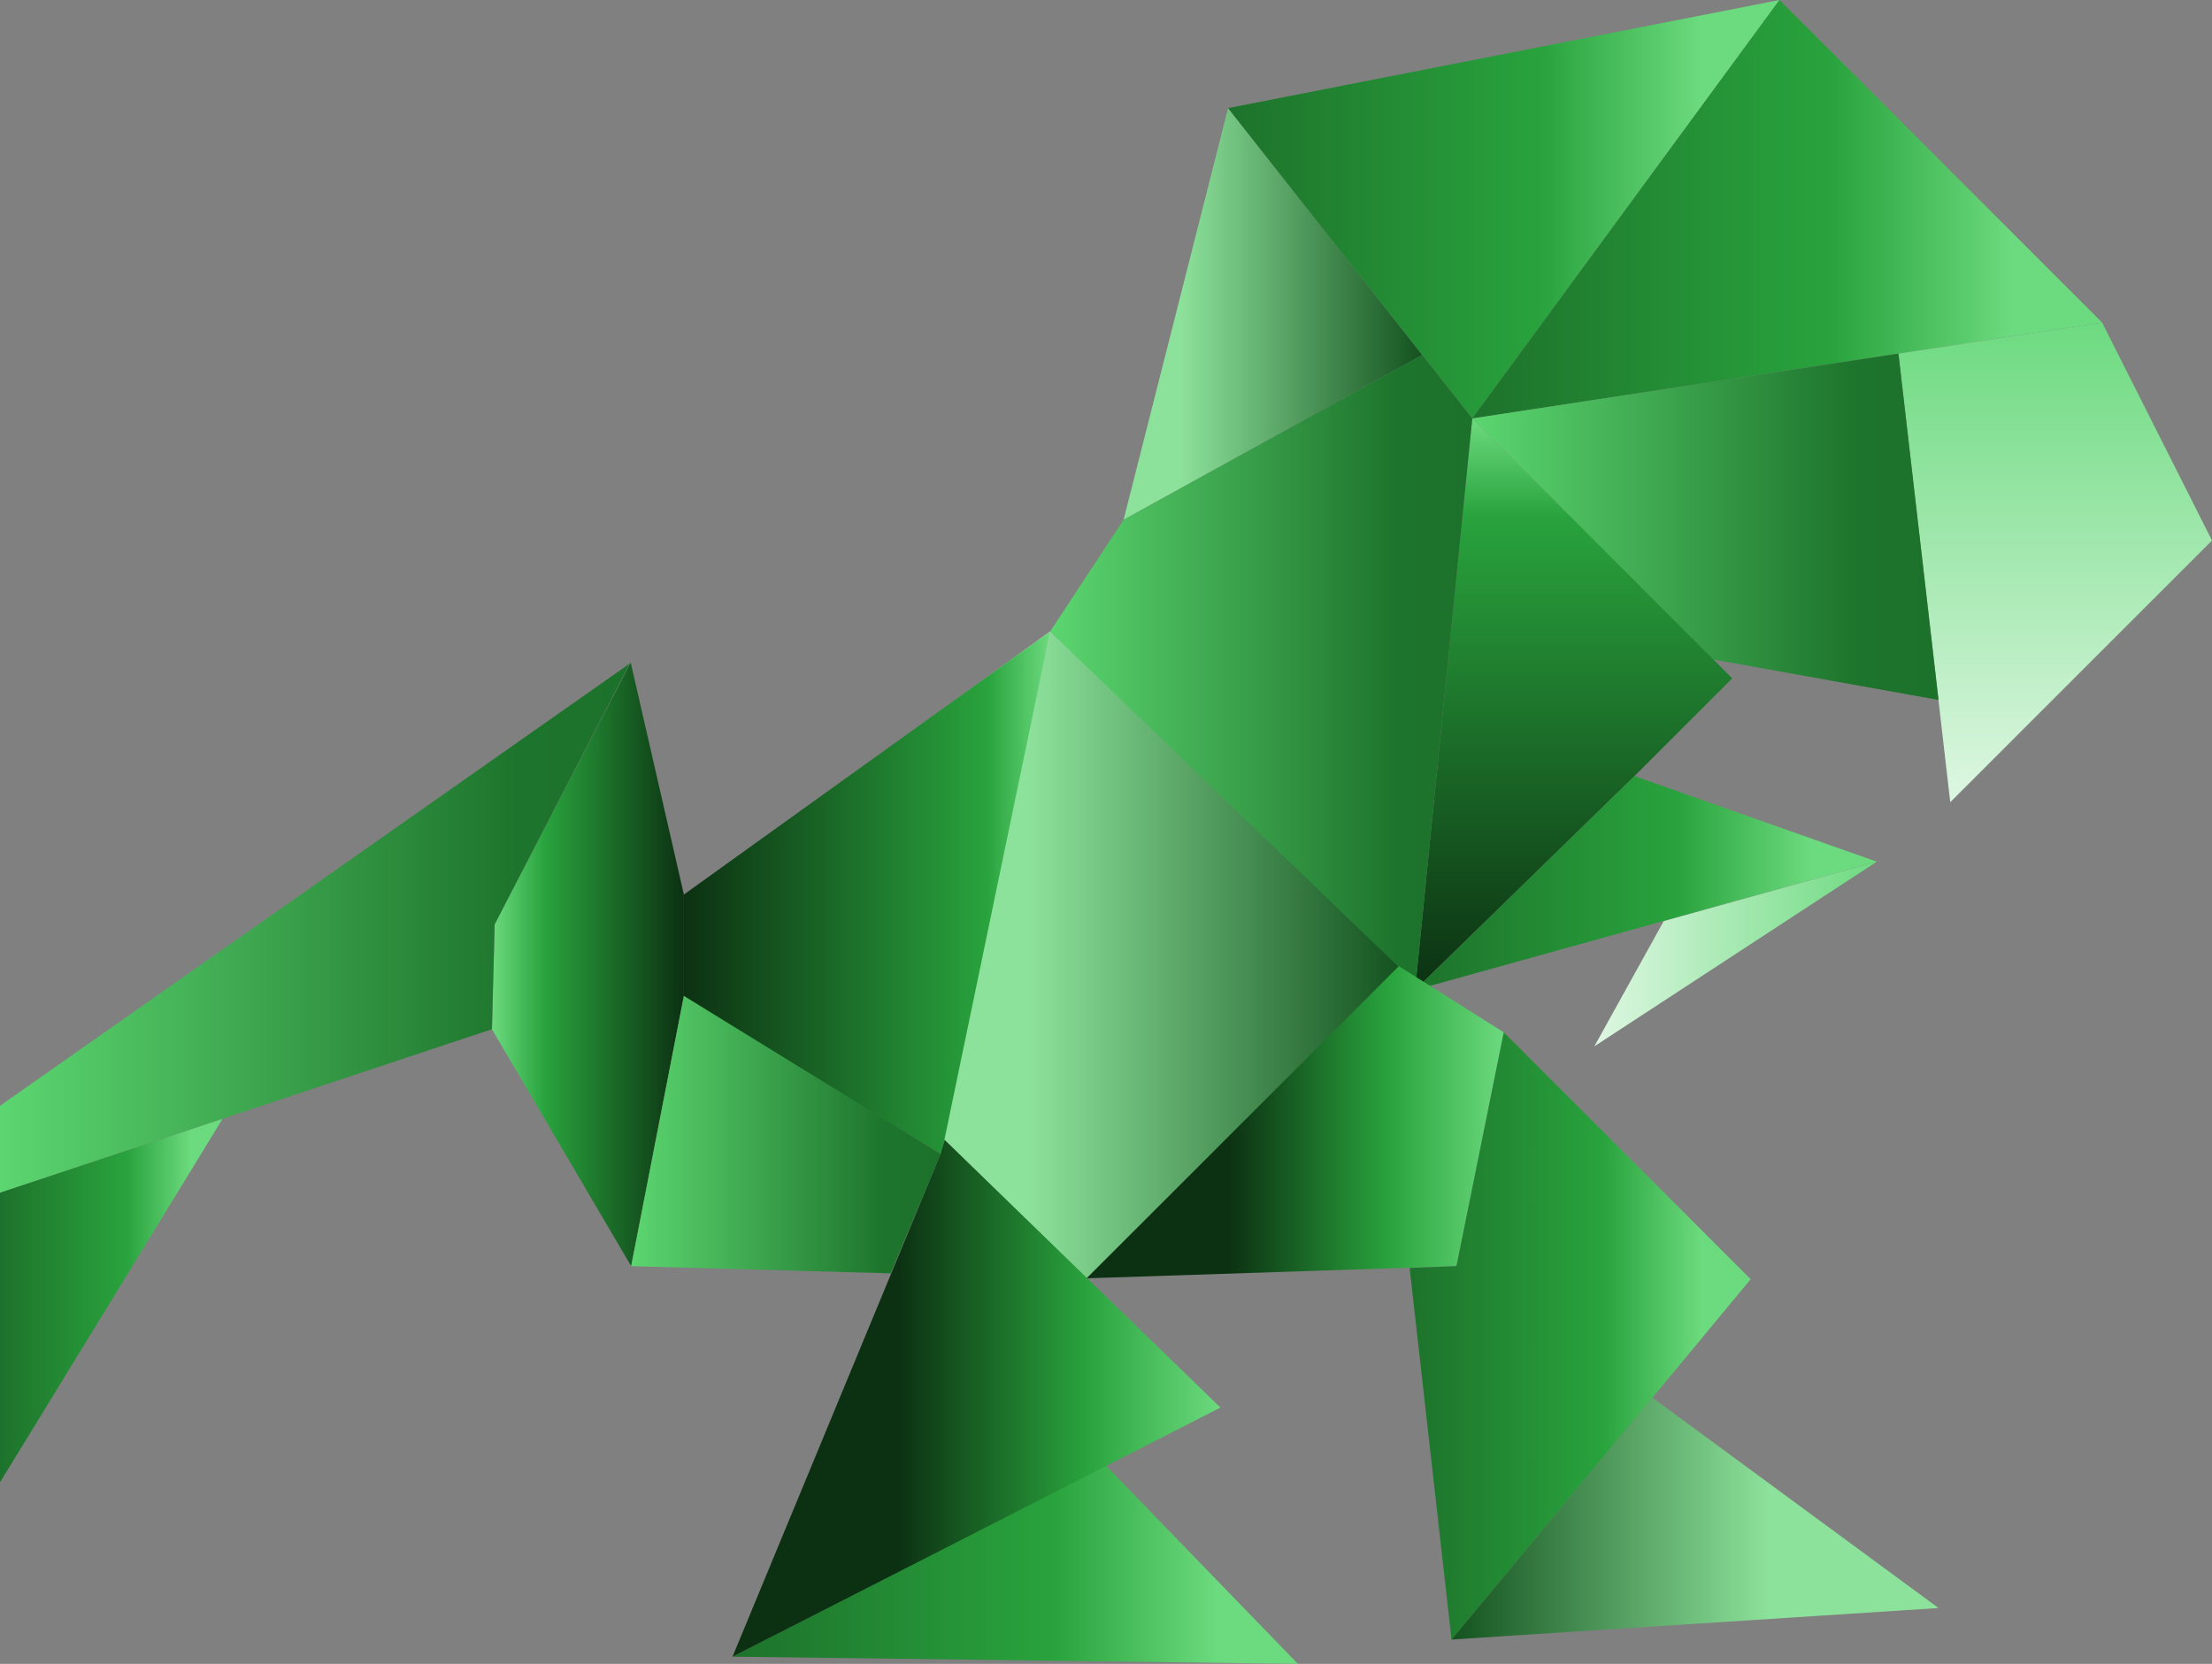 <?xml version="1.0" encoding="utf-8"?>
<!-- Generator: Adobe Illustrator 18.1.0, SVG Export Plug-In . SVG Version: 6.00 Build 0)  -->
<svg version="1.1" id="Layer_1" xmlns="http://www.w3.org/2000/svg" xmlns:xlink="http://www.w3.org/1999/xlink" x="0px" y="0px"
	 viewBox="0 0 491 369.4" enable-background="new 0 0 491 369.4" xml:space="preserve">
<rect x="0" y="0" width="491" height="369.4" fill="#808080" stroke="none"/>
<g>
	<g id="TrexGreen_1_">
		<linearGradient id="SVGID_1_" gradientUnits="userSpaceOnUse" x1="249.362" y1="69.697" x2="315.658" y2="69.697">
			<stop  offset="0.188" style="stop-color:#8DE29B"/>
			<stop  offset="1" style="stop-color:#14521F"/>
		</linearGradient>
		<polygon fill="url(#SVGID_1_)" points="272.6,24 315.7,78.8 249.4,115.4 		"/>
		<linearGradient id="SVGID_2_" gradientUnits="userSpaceOnUse" x1="272.595" y1="46.465" x2="394.951" y2="46.465">
			<stop  offset="0" style="stop-color:#1D722B"/>
			<stop  offset="0.569" style="stop-color:#29A33D"/>
			<stop  offset="0.857" style="stop-color:#6CDA7E"/>
		</linearGradient>
		<polygon fill="url(#SVGID_2_)" points="272.6,24 395,0 326.8,92.9 		"/>
		<linearGradient id="SVGID_3_" gradientUnits="userSpaceOnUse" x1="326.803" y1="46.465" x2="466.586" y2="46.465">
			<stop  offset="0" style="stop-color:#1D722B"/>
			<stop  offset="0.569" style="stop-color:#29A33D"/>
			<stop  offset="0.857" style="stop-color:#6CDA7E"/>
		</linearGradient>
		<polygon fill="url(#SVGID_3_)" points="395,0 466.6,71.6 326.8,92.9 		"/>
		<linearGradient id="SVGID_4_" gradientUnits="userSpaceOnUse" x1="456.212" y1="178.115" x2="456.212" y2="71.632">
			<stop  offset="0" style="stop-color:#DEF7E2"/>
			<stop  offset="1" style="stop-color:#6DDA80"/>
		</linearGradient>
		<polygon fill="url(#SVGID_4_)" points="466.6,71.6 491,120 432.9,178.1 421.4,78.5 		"/>
		<linearGradient id="SVGID_5_" gradientUnits="userSpaceOnUse" x1="326.803" y1="116.965" x2="430.29" y2="116.965">
			<stop  offset="0" style="stop-color:#5CD670"/>
			<stop  offset="0.824" style="stop-color:#1D742C"/>
			<stop  offset="1" style="stop-color:#1D722B"/>
		</linearGradient>
		<polygon fill="url(#SVGID_5_)" points="326.8,92.9 380.2,146.4 430.3,155.4 421.4,78.5 		"/>
		<linearGradient id="SVGID_6_" gradientUnits="userSpaceOnUse" x1="349.276" y1="219.837" x2="349.276" y2="92.93">
			<stop  offset="0" style="stop-color:#0C3112"/>
			<stop  offset="0.829" style="stop-color:#29A33D"/>
			<stop  offset="1" style="stop-color:#6CDA7E"/>
		</linearGradient>
		<polygon fill="url(#SVGID_6_)" points="326.8,92.9 314.1,219.8 362.8,172.3 384.5,150.6 		"/>
		<linearGradient id="SVGID_7_" gradientUnits="userSpaceOnUse" x1="314.055" y1="196.072" x2="416.635" y2="196.072">
			<stop  offset="0" style="stop-color:#1D722B"/>
			<stop  offset="0.569" style="stop-color:#29A33D"/>
			<stop  offset="0.857" style="stop-color:#6CDA7E"/>
		</linearGradient>
		<polygon fill="url(#SVGID_7_)" points="314.1,219.8 416.6,191.3 362.8,172.3 		"/>
		<linearGradient id="SVGID_8_" gradientUnits="userSpaceOnUse" x1="353.908" y1="211.802" x2="416.635" y2="211.802">
			<stop  offset="0" style="stop-color:#DEF7E2"/>
			<stop  offset="1" style="stop-color:#6DDA80"/>
		</linearGradient>
		<polygon fill="url(#SVGID_8_)" points="369.3,204.5 353.9,232.3 416.6,191.3 		"/>
		<linearGradient id="SVGID_9_" gradientUnits="userSpaceOnUse" x1="233.1" y1="149.296" x2="326.803" y2="149.296">
			<stop  offset="0" style="stop-color:#5CD670"/>
			<stop  offset="0.824" style="stop-color:#1D742C"/>
			<stop  offset="1" style="stop-color:#1D722B"/>
		</linearGradient>
		<polygon fill="url(#SVGID_9_)" points="326.8,92.9 315.7,78.8 249.4,115.4 233.1,140.2 314.1,219.8 		"/>
		<linearGradient id="SVGID_10_" gradientUnits="userSpaceOnUse" x1="209.092" y1="211.995" x2="310.637" y2="211.995">
			<stop  offset="0.188" style="stop-color:#8DE29B"/>
			<stop  offset="1" style="stop-color:#14521F"/>
		</linearGradient>
		<polygon fill="url(#SVGID_10_)" points="233.1,140.2 209.1,252.5 241.2,283.8 310.6,214.8 		"/>
		<linearGradient id="SVGID_11_" gradientUnits="userSpaceOnUse" x1="241.232" y1="249.167" x2="333.774" y2="249.167">
			<stop  offset="0.34" style="stop-color:#0C3112"/>
			<stop  offset="0.725" style="stop-color:#29A33D"/>
			<stop  offset="1" style="stop-color:#6CDA7E"/>
		</linearGradient>
		<polygon fill="url(#SVGID_11_)" points="310.5,214.5 333.8,229.2 323.3,281.1 241.2,283.8 		"/>
		<linearGradient id="SVGID_12_" gradientUnits="userSpaceOnUse" x1="312.863" y1="296.601" x2="388.559" y2="296.601">
			<stop  offset="0" style="stop-color:#1D722B"/>
			<stop  offset="0.569" style="stop-color:#29A33D"/>
			<stop  offset="0.857" style="stop-color:#6CDA7E"/>
		</linearGradient>
		<polygon fill="url(#SVGID_12_)" points="333.8,229.2 388.6,284 366.8,310.3 322.2,364 312.9,281.5 323.3,281.1 		"/>
		<linearGradient id="SVGID_13_" gradientUnits="userSpaceOnUse" x1="322.156" y1="337.125" x2="430.29" y2="337.125">
			<stop  offset="0" style="stop-color:#14521F"/>
			<stop  offset="0.655" style="stop-color:#8DE29B"/>
		</linearGradient>
		<polygon fill="url(#SVGID_13_)" points="430.3,357 366.8,310.3 322.2,364 		"/>
		<polygon fill="#FFFFFF" points="208.3,255.2 151.8,221.1 151.8,199 233.1,140.2 		"/>
		<linearGradient id="SVGID_14_" gradientUnits="userSpaceOnUse" x1="162.626" y1="347.325" x2="288.082" y2="347.325">
			<stop  offset="0" style="stop-color:#1D722B"/>
			<stop  offset="0.569" style="stop-color:#29A33D"/>
			<stop  offset="0.857" style="stop-color:#6CDA7E"/>
		</linearGradient>
		<polygon fill="url(#SVGID_14_)" points="245.4,325.3 162.6,367.8 288.1,369.4 		"/>
		<linearGradient id="SVGID_15_" gradientUnits="userSpaceOnUse" x1="151.785" y1="214.125" x2="109.191" y2="214.125">
			<stop  offset="0" style="stop-color:#0C3112"/>
			<stop  offset="0.725" style="stop-color:#29A33D"/>
			<stop  offset="1" style="stop-color:#6CDA7E"/>
		</linearGradient>
		<polygon fill="url(#SVGID_15_)" points="151.8,198.6 151.8,221.1 140.1,281.1 109.2,228.5 109.8,205.2 140,147.1 		"/>
		<linearGradient id="SVGID_16_" gradientUnits="userSpaceOnUse" x1="0" y1="206.059" x2="139.848" y2="206.059">
			<stop  offset="0" style="stop-color:#5CD670"/>
			<stop  offset="0.824" style="stop-color:#1D742C"/>
			<stop  offset="1" style="stop-color:#1D722B"/>
		</linearGradient>
		<polygon fill="url(#SVGID_16_)" points="109.2,228.5 0,264.8 0,245.5 139.8,147.3 109.8,205.2 		"/>
		<linearGradient id="SVGID_17_" gradientUnits="userSpaceOnUse" x1="0" y1="288.759" x2="49.432" y2="288.759">
			<stop  offset="0" style="stop-color:#1D722B"/>
			<stop  offset="0.569" style="stop-color:#29A33D"/>
			<stop  offset="0.857" style="stop-color:#6CDA7E"/>
		</linearGradient>
		<polygon fill="url(#SVGID_17_)" points="49.4,248.4 0,264.8 0,329.1 		"/>
		<linearGradient id="SVGID_18_" gradientUnits="userSpaceOnUse" x1="151.785" y1="198.201" x2="233.1" y2="198.201">
			<stop  offset="0" style="stop-color:#0C3112"/>
			<stop  offset="0.829" style="stop-color:#29A33D"/>
			<stop  offset="1" style="stop-color:#6CDA7E"/>
		</linearGradient>
		<polygon fill="url(#SVGID_18_)" points="208.8,256.2 209.1,255.6 233.1,140.2 151.8,198.6 151.8,221.4 		"/>
		<linearGradient id="SVGID_19_" gradientUnits="userSpaceOnUse" x1="140.059" y1="251.901" x2="208.754" y2="251.901">
			<stop  offset="0" style="stop-color:#5CD670"/>
			<stop  offset="0.824" style="stop-color:#1D742C"/>
			<stop  offset="1" style="stop-color:#1D722B"/>
		</linearGradient>
		<polygon fill="url(#SVGID_19_)" points="208.8,256.2 197.7,282.7 140.1,281.1 151.8,221.1 		"/>
		<linearGradient id="SVGID_20_" gradientUnits="userSpaceOnUse" x1="162.626" y1="310.491" x2="270.853" y2="310.491">
			<stop  offset="0.34" style="stop-color:#0C3112"/>
			<stop  offset="0.725" style="stop-color:#29A33D"/>
			<stop  offset="1" style="stop-color:#6CDA7E"/>
		</linearGradient>
		<polygon fill="url(#SVGID_20_)" points="162.6,367.8 208.8,256.2 209.7,253.1 270.9,312.5 		"/>
	</g>
</g>
</svg>
